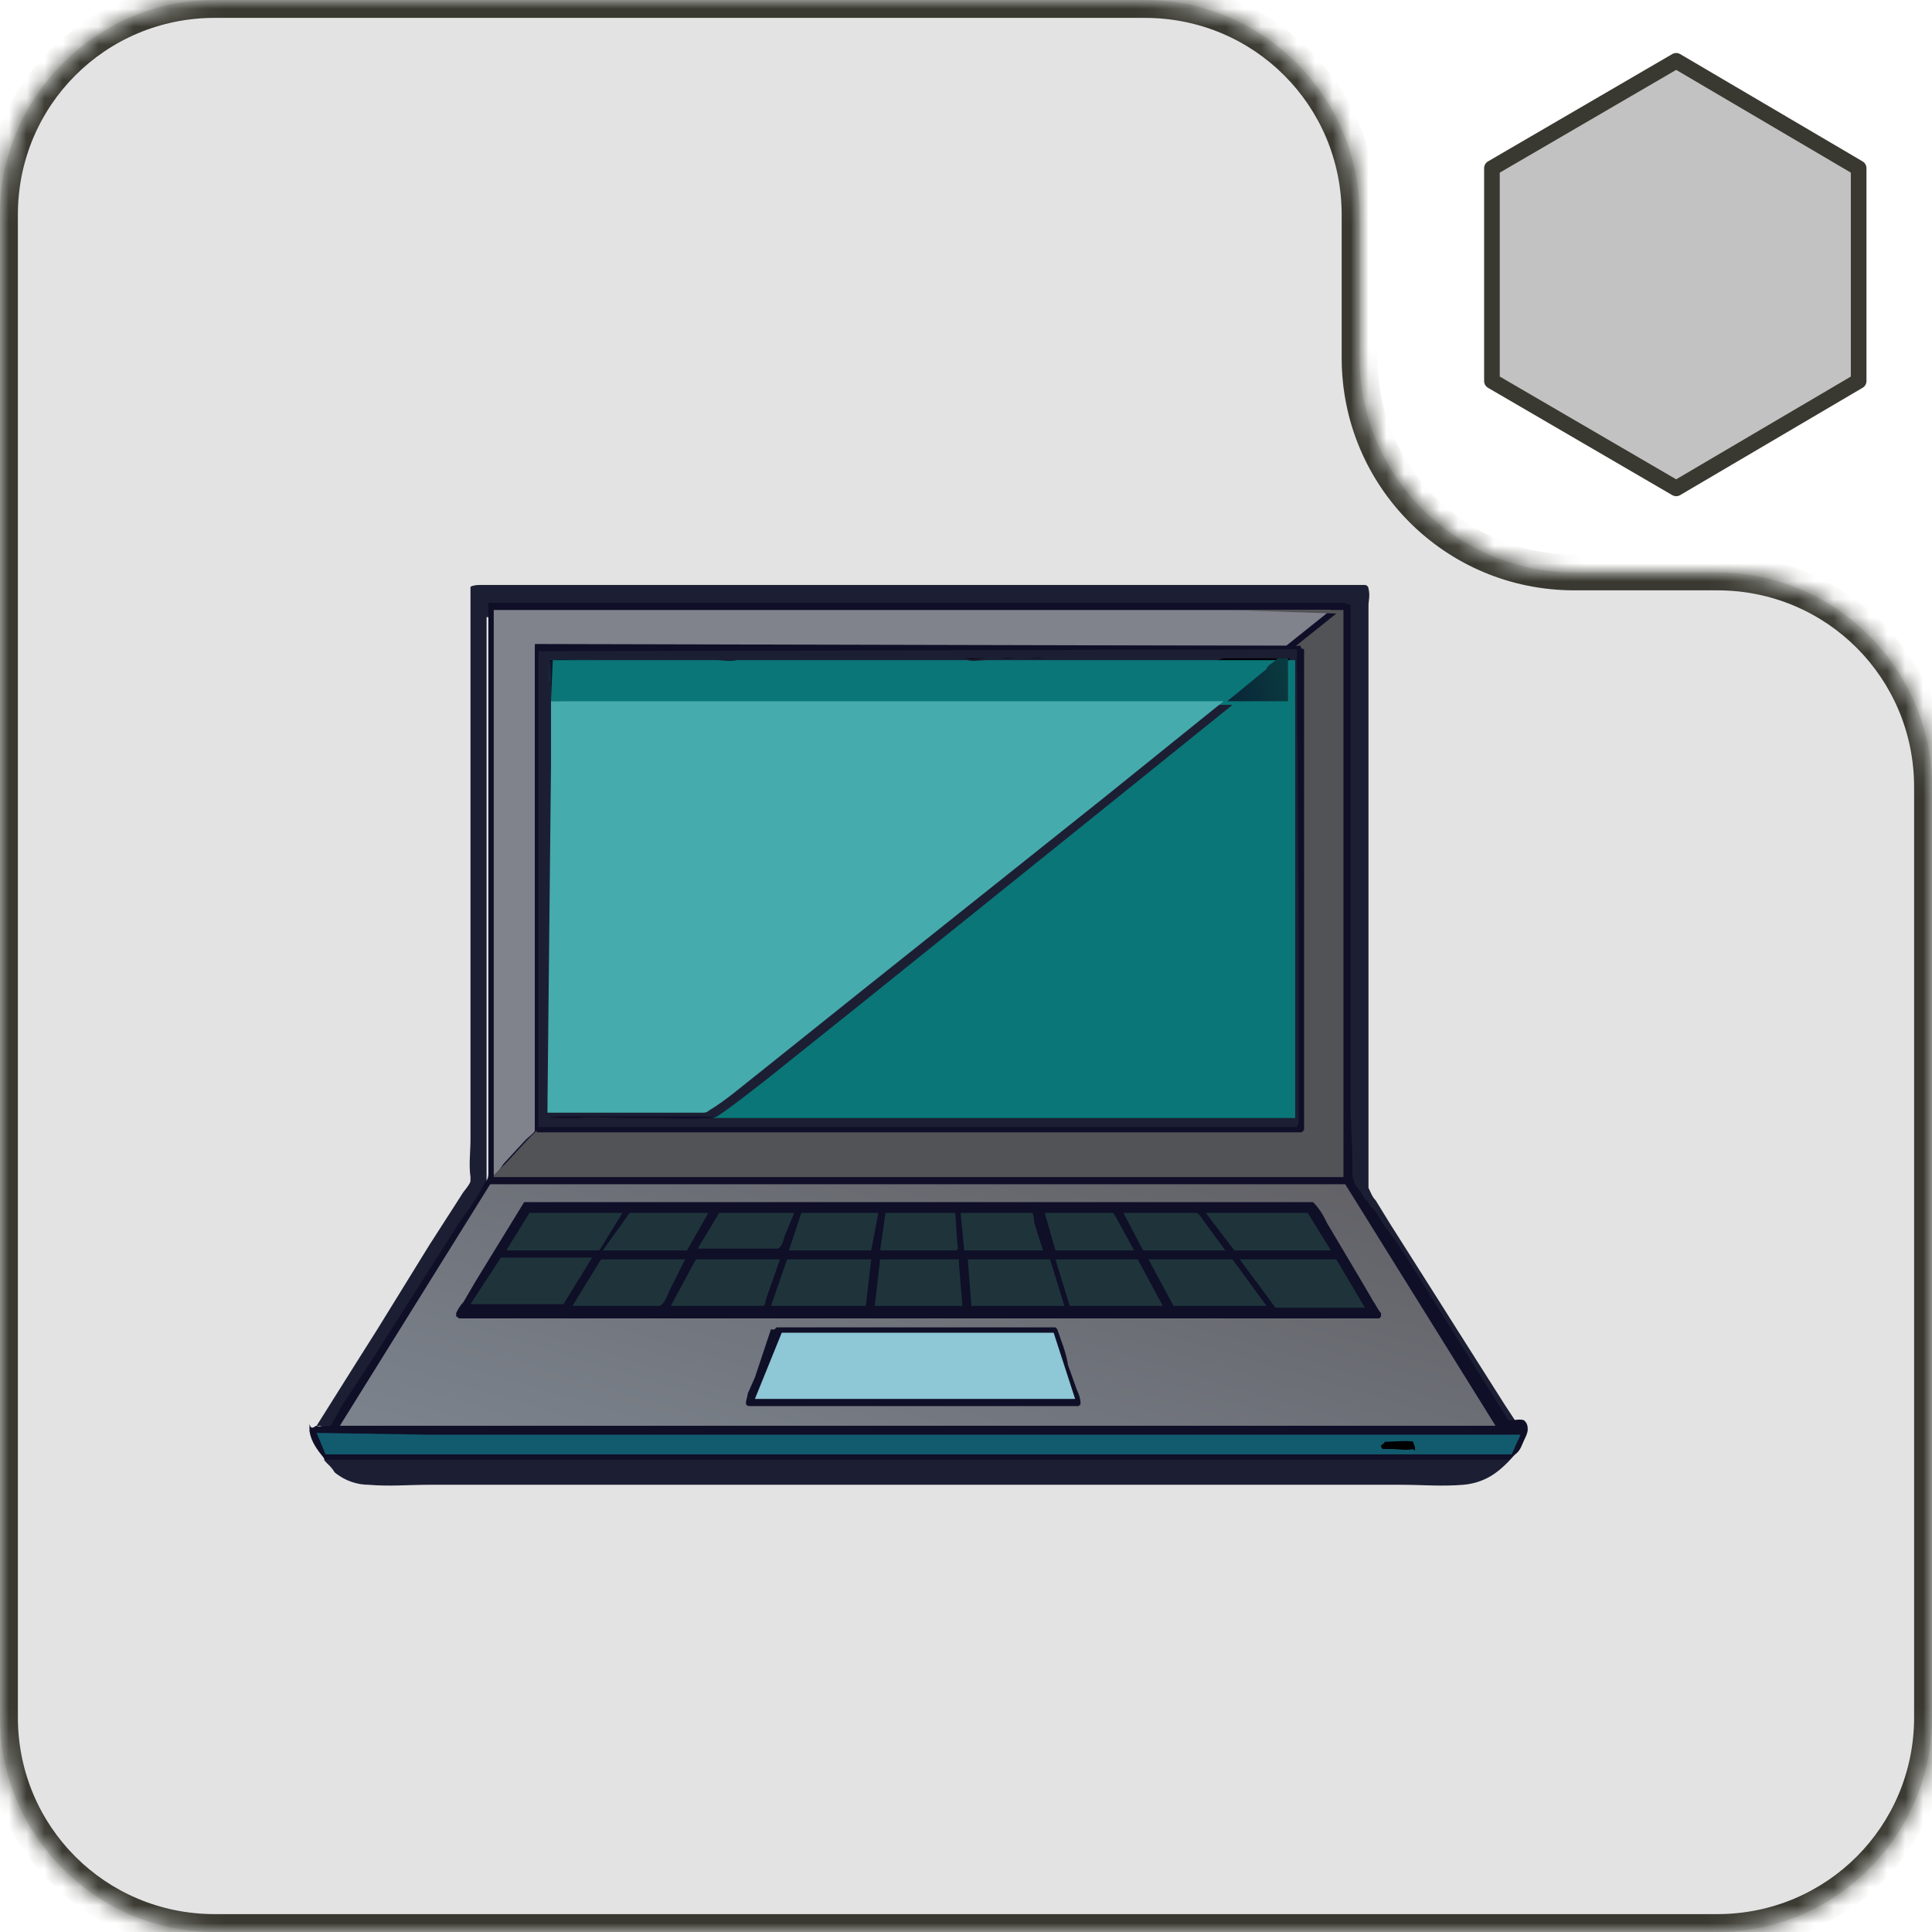 <?xml version="1.0" encoding="utf-8"?>
<!-- Generator: Adobe Illustrator 27.1.1, SVG Export Plug-In . SVG Version: 6.00 Build 0)  -->
<svg version="1.1" id="Слой_1" xmlns="http://www.w3.org/2000/svg" xmlns:xlink="http://www.w3.org/1999/xlink" x="0px" y="0px"
	 viewBox="0 0 108 108" style="enable-background:new 0 0 108 108;" xml:space="preserve">
<style type="text/css">
	.st0{fill-rule:evenodd;clip-rule:evenodd;fill:#E3E3E3;}
	.st1{fill-rule:evenodd;clip-rule:evenodd;fill:#FFFFFF;filter:url(#Adobe_OpacityMaskFilter);}
	.st2{mask:url(#path-2-inside-1_129_11564_00000137128640450597883500000012398019325630210713_);fill:#393931;}
	.st3{fill:#C2C2C2;stroke:#393931;stroke-width:0.874;stroke-linejoin:round;}
	.st4{fill:#1C1F33;}
	.st5{fill:#0F0F28;}
	.st6{fill:#125B6E;}
	.st7{fill:#010002;}
	.st8{fill:#80828C;}
	.st9{fill:#525356;}
	.st10{fill:url(#SVGID_1_);}
	.st11{fill:#8EC7D5;}
	.st12{fill:#1E343A;}
	.st13{fill:#0A7678;}
	.st14{fill:url(#SVGID_00000030460448207947123930000015484195188151272582_);}
	.st15{fill:#46ABAD;}
</style>
<path class="st0" d="M76,12c0-6.6-5.4-12-12-12H12C5.4,0,0,5.4,0,12v84c0,6.6,5.4,12,12,12h84c6.6,0,12-5.4,12-12V44
	c0-6.6-5.4-12-12-12h-8c-6.6,0-12-5.4-12-12V12z"/>
<defs>
	<filter id="Adobe_OpacityMaskFilter" filterUnits="userSpaceOnUse" x="-1" y="-1" width="110" height="110">
		<feColorMatrix  type="matrix" values="1 0 0 0 0  0 1 0 0 0  0 0 1 0 0  0 0 0 1 0"/>
	</filter>
</defs>
<mask maskUnits="userSpaceOnUse" x="-1" y="-1" width="110" height="110" id="path-2-inside-1_129_11564_00000137128640450597883500000012398019325630210713_">
	<path class="st1" d="M76,12c0-6.6-5.4-12-12-12H12C5.4,0,0,5.4,0,12v84c0,6.6,5.4,12,12,12h84c6.6,0,12-5.4,12-12V44
		c0-6.6-5.4-12-12-12h-8c-6.6,0-12-5.4-12-12V12z"/>
</mask>
<path class="st2" d="M12,1h52v-2H12V1z M1,96V12h-2v84H1z M96,107H12v2h84V107z M107,44v52h2V44H107z M96,31h-8v2h8V31z M77,20v-8
	h-2v8H77z M88,31c-6.1,0-11-4.9-11-11h-2c0,7.2,5.8,13,13,13V31z M109,44c0-7.2-5.8-13-13-13v2c6.1,0,11,4.9,11,11H109z M96,109
	c7.2,0,13-5.8,13-13h-2c0,6.1-4.9,11-11,11V109z M-1,96c0,7.2,5.8,13,13,13v-2c-6.1,0-11-4.9-11-11H-1z M64,1c6.1,0,11,4.9,11,11h2
	c0-7.2-5.8-13-13-13V1z M12-1C4.8-1-1,4.8-1,12h2C1,5.9,5.9,1,12,1V-1z"/>
<path class="st3" d="M103.9,21.3V9.4l-10.2-6l-10.3,6v11.9l10.3,6L103.9,21.3z"/>
<g>
	<path class="st4" d="M17.7,79.7l2.2-3.5l1.2-1.9l2.9-4.7l1.8-2.8c0.1-0.2,0.5-0.6,0.5-0.8c0-0.1,0-0.1,0-0.2c-0.1-0.7,0-1.4,0-2.1
		v-4.4V52V41.1v-6.6v-1.1c0-0.2,0-0.5,0-0.6c0.2-0.1,0.4-0.1,0.6-0.1H38h21h11.8h3.6c0.6,0,1.3,0,1.9,0c0.1,0,0.2,0.1,0.2,0.2
		c0.1,0.4,0,0.7,0,0.9v1.8v5.9v18.6v4.6v1.2c0,0.1,0,0.4,0,0.5c0.1,0.2,0.2,0.5,0.4,0.7l0.8,1.3l2.6,4.1l1.2,1.9l2.6,4.1
		c0.4,0.6,0.7,1.1,1.1,1.6c-0.2-0.1-0.7,0-0.9,0l-0.1-0.2l-5.5-8.8l-0.8-1.2l-0.8-0.8c0-0.1-0.1-0.1-0.1-0.2l-0.4-0.6
		c-0.1-0.1-0.2-0.4-0.4-0.5l-0.1-0.1l0,0l-0.4-0.6L75.6,67l-0.1-0.2c-0.1-0.1-0.1-0.1-0.1-0.4c-0.1-0.1,0-0.8,0-1.1l-0.1-2.5v-13
		V38.1v-3.4c0,0,0,0,0-0.1c-0.1-0.1-0.2-0.1-0.4-0.1l0,0c-0.6-0.1-1.3,0-1.9,0h-3.3h-9.5h-33v3.7v7.3v14.6v5.3v0.8v0.2
		c0,0.1-0.1,0.2-0.2,0.5c-0.5,0.8-0.9,1.5-1.4,2.2l-4.7,7.4L19,79.4c-0.2,0.4-0.5,0.7-0.6,1.1C18.3,79.7,17.9,79.7,17.7,79.7z"/>
	<path class="st5" d="M17.7,79.7c0.2,0.1,0.6,0,0.8,0c0.2-0.4,0.4-0.7,0.6-1.1l1.9-2.9l4.7-7.4c0.5-0.7,1.1-1.5,1.4-2.2
		c0.1-0.1,0.2-0.2,0.2-0.5c0,0,0-0.1,0-0.2v-0.8v-5.3V44.7v-7.3v-3.7h33.1h9.5h3.3c0.6,0,1.3,0,1.9,0l0,0c0.1,0,0.2,0.1,0.4,0.1
		c0,0,0,0,0,0.1v3.4V49v13.1l0.1,2.5c0,0.1,0,0.9,0,1.1c0,0.1,0.1,0.2,0.1,0.4l0.1,0.2l0.1,0.1l0.4,0.6l0,0c0,0,0,0.1,0.1,0.1
		c0.1,0.1,0.2,0.4,0.4,0.5l0.4,0.6c0,0.1,0.1,0.1,0.1,0.2l0.6,0.8l0.8,1.2l5.5,8.8l0.1,0.2c0.4,0,0.7-0.1,0.9,0
		c0.1,0.1,0.2,0.2,0.2,0.5c0,0.2-0.1,0.4-0.2,0.6s-0.2,0.6-0.5,0.8l-0.1,0.1c-0.7,0.8-1.5,1.3-2.6,1.4c-1.2,0.1-2.3,0-3.5,0h-6.4
		H51.5H30.7h-6.6c-1.2,0-2.2,0.1-3.4,0c-0.8,0-1.4-0.4-2-0.8c-0.2,0-0.5-0.2-0.6-0.5c-0.4-0.5-0.7-0.9-0.8-1.5c0-0.1,0-0.2,0-0.4
		C17.4,80,17.6,79.7,17.7,79.7z"/>
	<path class="st6" d="M24,80.2h61l-0.5,1.1h-5.9H18.2l-0.5-1.2L24,80.2z"/>
	<path class="st7" d="M77.4,80.6c0.2,0,1.5-0.1,1.6,0c0,0.1,0.1,0.2,0.1,0.4S79,81,79,81l0,0c-0.4,0.1-0.8,0-1.2,0
		c-0.1,0-0.4,0-0.5,0c-0.1-0.1-0.1-0.1-0.1-0.2C77.3,80.7,77.4,80.7,77.4,80.6z"/>
	<path class="st4" d="M18.7,82.3c-0.1-0.2-0.4-0.5-0.6-0.7h66.3c-0.7,0.8-1.5,1.3-2.6,1.4c-1.2,0.1-2.3,0-3.5,0h-6.4H51.4H30.6H24
		c-1.2,0-2.2,0.1-3.4,0C20,83,19.3,82.8,18.7,82.3z"/>
	<path class="st8" d="M27.6,65.7V34.1h41.2h5.6l-2.5,2h-42V42l0,0c0,0.7,0,1.5,0,2.2V48v12v2.5c0,0.1,0,0.6,0,0.7s-0.4,0.4-0.5,0.5
		L28.2,65C28.1,65.1,27.9,65.5,27.6,65.7z"/>
	<path class="st9" d="M68.9,34.1h5.5h0.1h0.6v31.7H27.6c0-0.1,0,0,0-0.1c0.2-0.2,0.5-0.5,0.7-0.7l1.2-1.3c0.1-0.1,0.4-0.4,0.5-0.5
		c0-0.1,0-0.5,0-0.7V60V48.1v-3.9c0-0.7,0-1.5,0-2.2l0,0v21.3h34.1H70h1.9c0.2,0,0.6,0,0.8,0c0.1,0,0.2-0.1,0.2-0.2
		c0-0.1,0-0.2,0-0.4v-0.9v-3.7V43.6v-4.3v-2.1c0-0.2,0-0.7,0-0.9c-0.1-0.1-0.6,0-0.7,0l2.5-2L68.9,34.1z"/>
	
		<linearGradient id="SVGID_1_" gradientUnits="userSpaceOnUse" x1="56.938" y1="1032.832" x2="48.79" y2="1060.326" gradientTransform="matrix(1 0 0 1 0 -972)">
		<stop  offset="0" style="stop-color:#626267"/>
		<stop  offset="1" style="stop-color:#7C838D"/>
	</linearGradient>
	<path class="st10" d="M27.4,66.2c0.5,0,1.1,0,1.6,0h3.3h10.5h21.5h10.9l8.4,13.5h-8.5H19L27.4,66.2z"/>
	<path class="st5" d="M43.4,74.2L43.4,74.2c0.1,0,0.4,0,0.5,0h0.8h3.4h7.1h3.7c0.1,0,0.1,0,0.1,0l0.1,0.1c0.2,0.6,0.5,1.3,0.6,2
		l0.5,1.4c0.1,0.2,0.2,0.5,0.2,0.7c0,0.1,0,0.1,0,0.1l-0.1,0.1c-0.1,0-0.4,0-0.5,0h-1.1H47.3h-3.5c-0.6,0-1.2,0-1.9,0
		c-0.1,0-0.1,0-0.2-0.1v-0.1c0-0.1,0.1-0.4,0.1-0.5l0.4-0.9l0.9-2.7C43.3,74.4,43.4,74.2,43.4,74.2z"/>
	<path class="st11" d="M43.7,74.5h15.2l1.2,3.7h-1.4H42.2L43.7,74.5z"/>
	<path class="st5" d="M29.3,67.2h44.1c0.4,0.4,0.6,0.8,0.8,1.2l1.9,3.2l0.7,1.2c0.1,0.1,0.2,0.4,0.4,0.6c0,0.1,0,0.1,0,0.2
		c0,0,0,0-0.1,0.1c-0.1,0-3.2,0-3.6,0H38.6h-9.7h-2.3c-0.4,0-0.7,0-0.9,0c-0.1,0-0.1-0.1-0.2-0.1c0-0.1,0-0.1,0-0.2
		c0.1-0.2,0.2-0.4,0.4-0.6l0.7-1.2L29.3,67.2z"/>
	<path class="st12" d="M49.5,67.8h3.9l0.1,1.5c0,0.1,0.1,0.5,0,0.6h-0.2h-4.1L49.5,67.8z"/>
	<path class="st12" d="M53.7,67.8h4c0.1,0.1,0.1,0.4,0.1,0.5l0.5,1.6h-4.4L53.7,67.8z"/>
	<path class="st12" d="M61,67.8h1.2c0.1,0,0,0,0.1,0.1l1.1,2h-2.8H59l-0.6-2.1H61z"/>
	<path class="st12" d="M62.8,67.8h4.1c0.2,0.1,0.4,0.5,0.5,0.6l1.1,1.5h-4.6L62.8,67.8z"/>
	<path class="st12" d="M47.3,67.8h1.8l-0.4,2.1h-2.8h-1.8l0.7-2.1H47.3z"/>
	<path class="st12" d="M40.2,67.8c0.6,0,4.1,0,4.2,0L43.9,69c-0.1,0.2-0.1,0.6-0.4,0.8h-0.2H39L40.2,67.8z"/>
	<path class="st12" d="M35.2,67.8h4.4l-1.2,2.1h-0.1h-4.6L35.2,67.8z"/>
	<path class="st12" d="M29.6,67.8h5.2l-1.3,2.1c0,0,0,0-0.1,0h-0.3h-0.7h-4.1L29.6,67.8z"/>
	<path class="st12" d="M67.4,67.8h5.7l1.3,2.1H69L67.4,67.8z"/>
	<path class="st12" d="M49.2,70.4h4.4c0,0.4,0.2,2.5,0.2,2.6h-0.2h-4.7L49.2,70.4z"/>
	<path class="st12" d="M33.6,70.4h4.7l-0.9,1.8c-0.1,0.2-0.2,0.6-0.5,0.8h-0.1H32L33.6,70.4z"/>
	<path class="st12" d="M54.1,70.4h4.6l0.8,2.6h-5.2L54.1,70.4z"/>
	<path class="st12" d="M64.2,70.4h4.7l1.9,2.6h-5.2L64.2,70.4z"/>
	<path class="st12" d="M38.9,70.4h4.7l-0.7,2c-0.1,0.2-0.1,0.5-0.2,0.6h-0.4h-4.8L38.9,70.4z"/>
	<path class="st12" d="M60.8,70.4h2.8L65,73h-1.8h-3.4L59,70.4H60.8z"/>
	<path class="st12" d="M44,70.4h4.7L48.4,73h-0.5h-4.8L44,70.4z"/>
	<path class="st12" d="M28,70.3h5.1l-1.6,2.6l0,0c0,0,0,0-0.1,0s-0.4,0-0.5,0H30h-3.7L28,70.3z"/>
	<path class="st12" d="M69.3,70.4h5.4l1.6,2.7h-5L69.3,70.4z"/>
	<path class="st5" d="M72,36.1c0.2,0,0.6,0,0.7,0c0.1,0.2,0.1,0.7,0,0.9v2.1v4.3V58v3.7v0.9c0,0.1,0,0.2,0,0.4s-0.1,0.2-0.2,0.2
		c-0.2,0.1-0.6,0-0.8,0h-1.9h-5.9h-34V41.9V36L72,36.1z"/>
	<path class="st4" d="M72.5,36.3L72.5,36.3L72.5,36.3l0.1,16.6v6.8v2.9c0,0.1,0,0.2-0.1,0.4c-0.1,0-0.1,0-0.2,0c-0.6,0-1.2,0-1.8,0
		h-4.1H43.1h-4.7h-8.2c-0.1,0,0,0-0.1,0V36.4L72.5,36.3z"/>
	<path class="st7" d="M68.4,36.8h3.7v1.9c0,0.2,0,0.6,0,0.7l0,0v-0.1c0-0.2,0-0.6,0-0.8V37h-0.6h-0.4c-0.4-0.1-0.8,0-1.2,0h-2.7
		c0.1-0.1,0.4,0,0.5,0L68.4,36.8z"/>
	<path class="st5" d="M54,36.8h14.3h-0.9c-0.1,0-0.4,0-0.5,0h2.7c0.4,0,0.8,0,1.2,0H56c0.2-0.1,0.6,0,0.8,0h1.6l0,0h-0.1
		c-0.2-0.1-0.6,0-0.9,0h-2.7C54.8,36.8,54.2,36.8,54,36.8z"/>
	<path class="st5" d="M71.9,62.4c0.1-0.2,0-3.4,0-3.9c0.1,0.1,0,0.5,0,0.6v2.2C72,61.6,72,62.1,71.9,62.4L71.9,62.4
		c0.1-0.2,0.1-0.5,0.1-0.6l0,0c0,0.2,0,0.5,0,0.7H33.4l0,0h6.1c0.1,0,0,0,0.1,0l0,0l0,0c-1.1,0.1-2.2,0-3.4,0h-0.8
		c-0.1,0-0.2,0-0.2,0l0,0h-0.1H35c-0.4,0-2.3-0.1-2.6,0l0,0h-0.1c0,0,0,0-0.1,0s-1.2,0-1.2,0c-0.1,0-0.2,0-0.4-0.1v-0.5
		c0-0.2,0-0.5,0-0.6c0,0.2-0.1,0.8,0,1.1c0.2,0.1,0.6,0,0.8,0H33h6.2c0.9,0.1,1.9,0,2.9,0h5.2h16.2h6.3h1.4
		C71.5,62.4,71.8,62.4,71.9,62.4z"/>
	<path class="st13" d="M30.8,39.2L30.8,39.2c0-0.2,0-0.2,0-0.3c0-0.2,0-0.5,0-0.7s0-0.5,0-0.7c0-0.1,0-0.4,0-0.5l0,0l0,0
		c-0.1,0.1,0,0.8-0.1,1.1v-1.2c0.1-0.1,2.7,0,3,0h7.5h4.6h2.1h6.2c0.2,0.1,0.8,0,1.1,0h2.7c0.2,0,0.6,0,0.9,0h0.1l0,0h-1.6
		c-0.2,0-0.6,0-0.8,0h14.8h0.5h0.6v1.5c0,0.2,0,0.6,0,0.8v0.1v23.2c-0.1,0-0.4,0-0.6,0h-1.4h-6.3H47.8h-5.2c-0.9,0-2,0-2.9,0
		c0.1,0,0.2,0,0.4-0.1c0.9-0.6,1.9-1.4,2.8-2.1l5.5-4.4l13.8-11.1l6.7-5.4c-0.4,0-0.8,0-1.2,0h-2.2h-7.6h-17L30.8,39.2V43V39.2z"/>
	<path class="st5" d="M30.8,39.2L30.8,39.2c0-0.2,0-0.2,0-0.3c0-0.2,0-0.5,0-0.7s0-0.5,0-0.7c0-0.1,0-0.4,0-0.5l0,0l0,0
		c-0.1,0.1,0,0.8-0.1,1.1v-1.2c0.1-0.1,2.7,0,3,0h7.5l0,0c-0.4,0.1-0.8,0-1.2,0h-2.8c-0.5,0-0.8,0-1.3,0h-0.4l0,0h8.1h4.8h1.3
		c0.2,0,0.5,0,0.6,0s0.2,0,0.4,0H30.9L30.8,39.2z"/>
	<path class="st7" d="M47.8,36.8H54c0.2,0.1,0.8,0,1.1,0h2.7c0.2,0,0.6,0,0.9,0h0.1l0,0h-1.7c-0.2,0-0.6,0-0.8,0h-5.6
		c-0.1,0-0.2,0-0.4,0s-0.5,0-0.6,0h-1.3h-4.8h-8.1l0,0h0.4c0.5,0,0.8,0,1.3,0H40c0.4,0,0.8,0,1.2,0l0,0h4.6H47.8z"/>
	
		<linearGradient id="SVGID_00000055690539564797463090000001384333809045698715_" gradientUnits="userSpaceOnUse" x1="68.672" y1="1010.852" x2="72.179" y2="1009.883" gradientTransform="matrix(1 0 0 1 0 -972)">
		<stop  offset="0" style="stop-color:#092537"/>
		<stop  offset="1" style="stop-color:#0A3B40"/>
	</linearGradient>
	<path style="fill:url(#SVGID_00000055690539564797463090000001384333809045698715_);" d="M71.4,36.8H72v1.5c0,0.2,0,0.6,0,0.8v0.1
		h-3.4l2.2-1.8C70.8,37.2,71.3,37,71.4,36.8z"/>
	<path class="st15" d="M30.8,42.9v-3.7h9.6h17H65h2.2c0.4,0,0.8,0,1.2,0l-6.7,5.4l-13.8,11L42.4,60c-0.9,0.7-1.8,1.5-2.8,2.1
		c-0.1,0.1-0.2,0.1-0.4,0.1H33h-1.6c-0.2,0-0.6,0-0.8,0L30.8,42.9z"/>
</g>
</svg>
